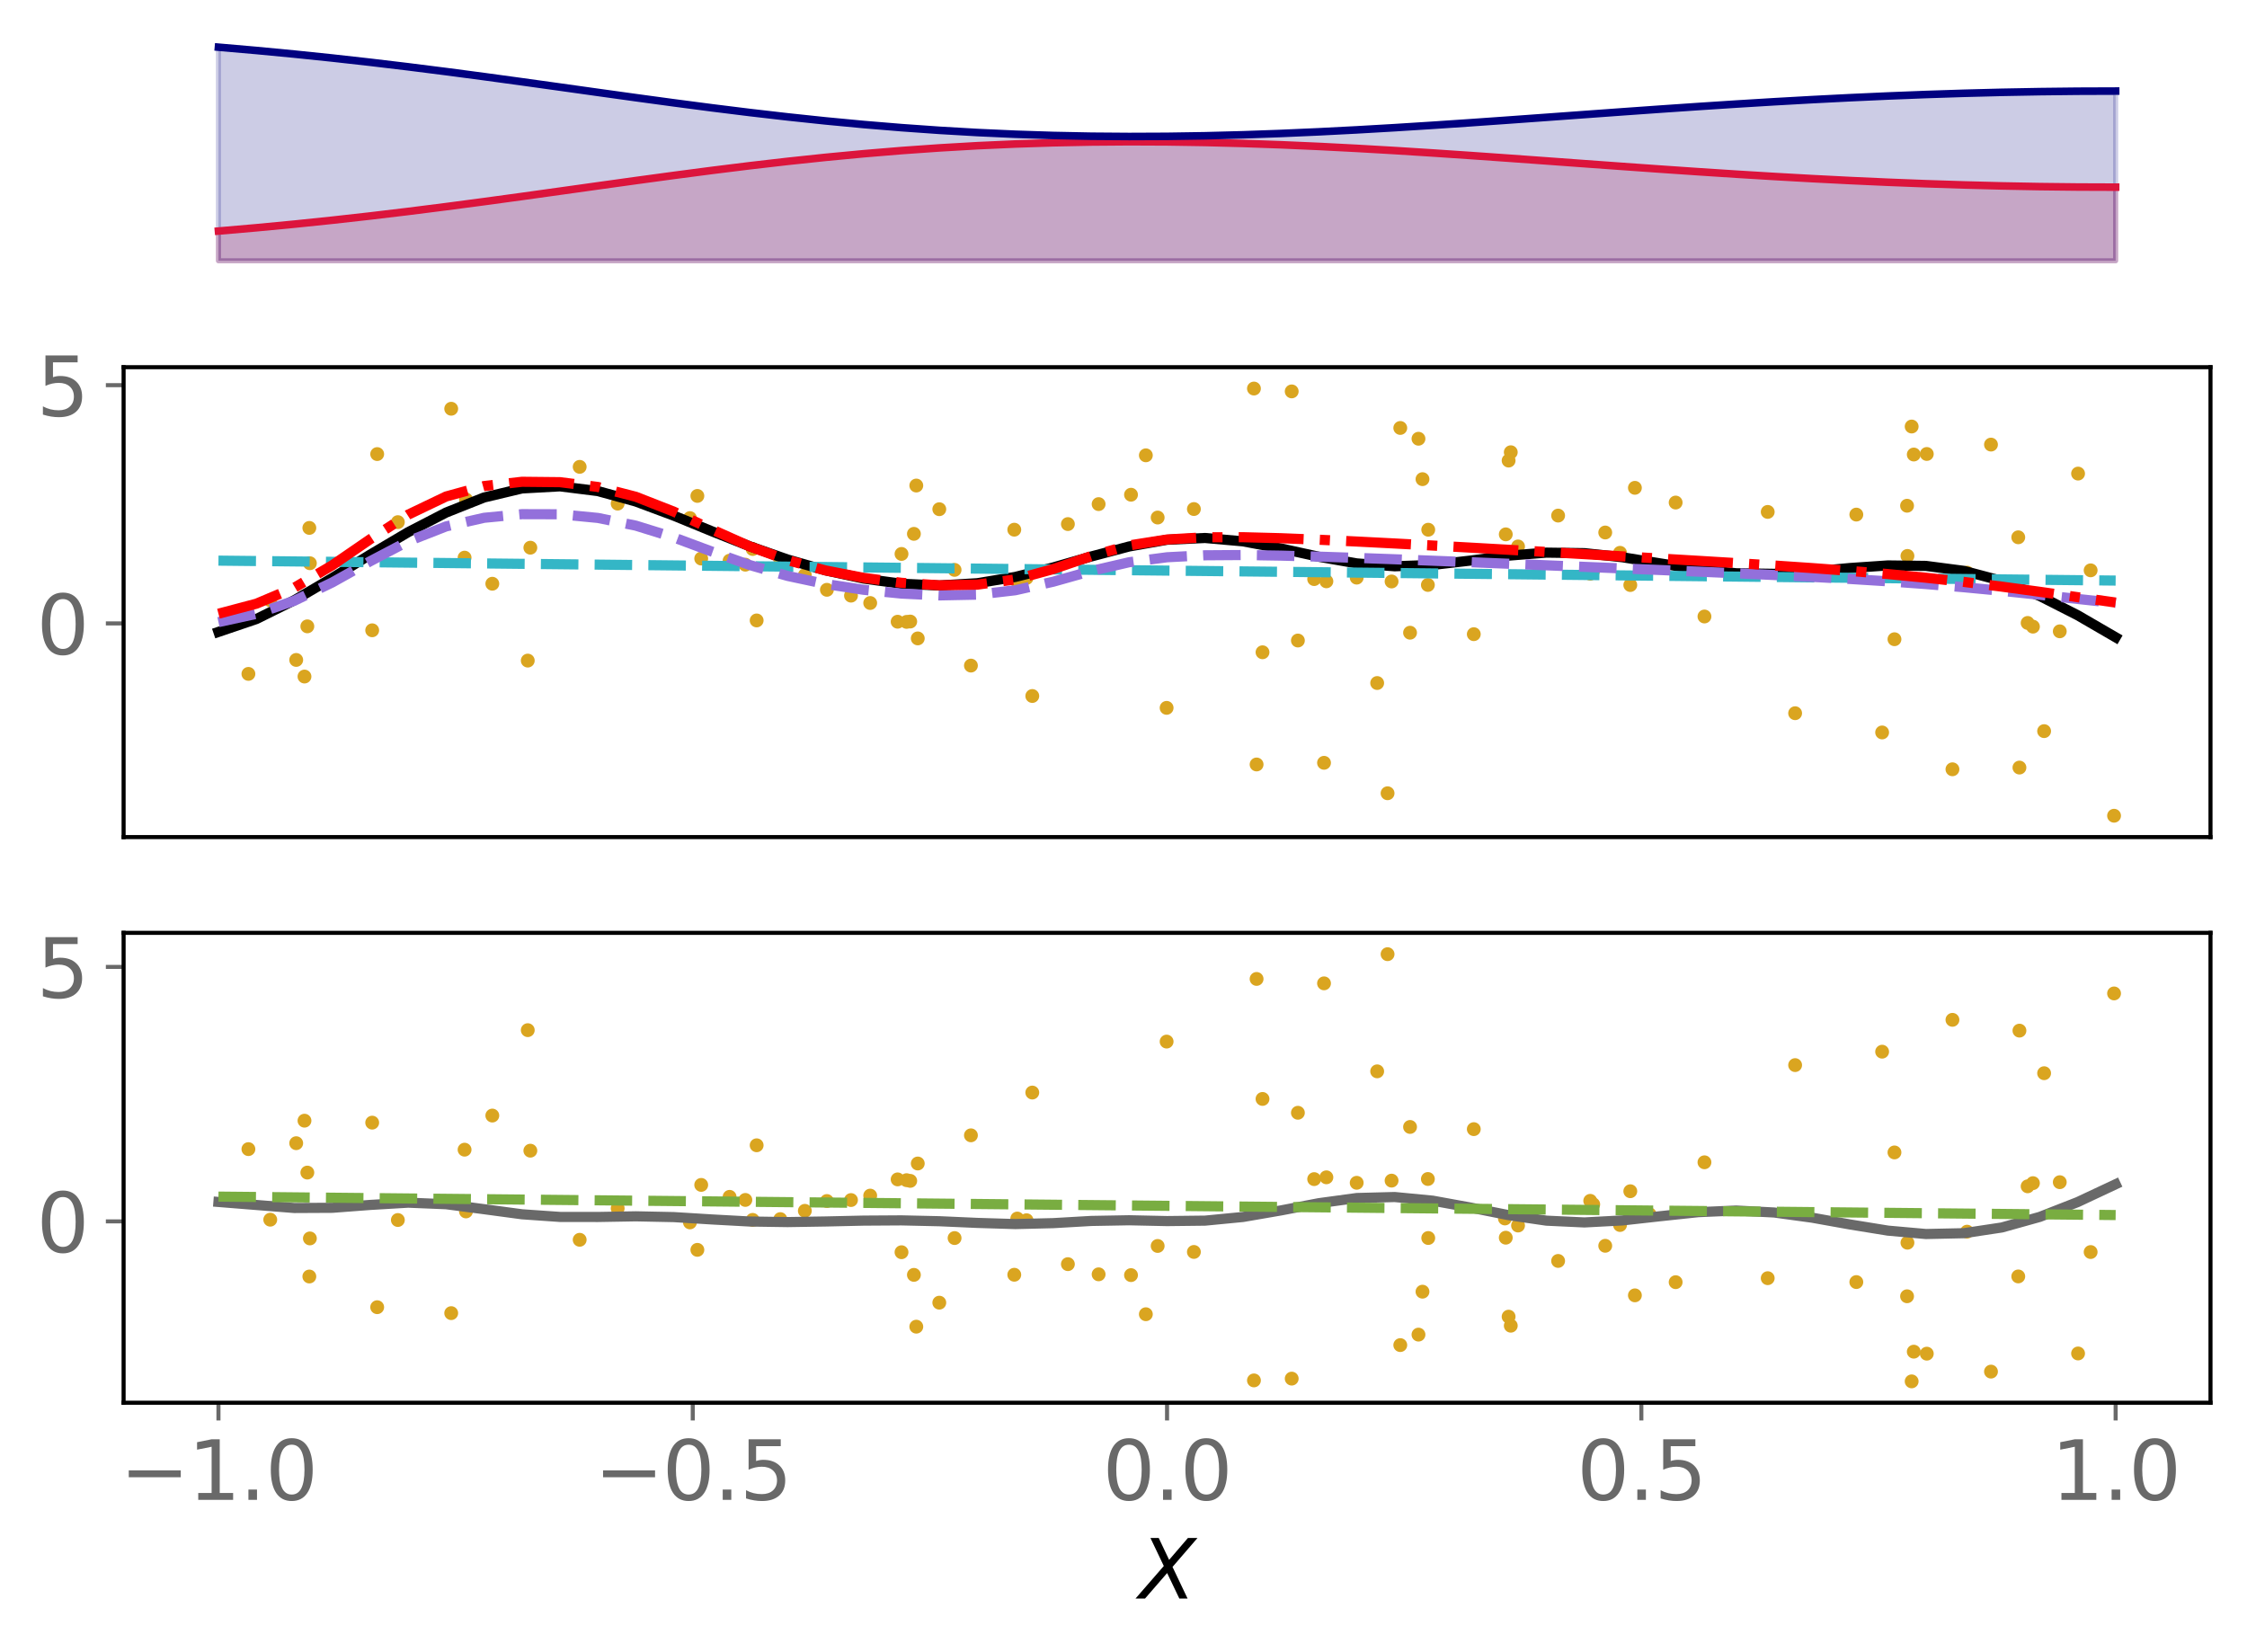 <?xml version="1.0" encoding="utf-8" standalone="no"?>
<!DOCTYPE svg PUBLIC "-//W3C//DTD SVG 1.1//EN"
  "http://www.w3.org/Graphics/SVG/1.1/DTD/svg11.dtd">
<svg xmlns:xlink="http://www.w3.org/1999/xlink" width="443.21pt" height="325.85pt" viewBox="0 0 443.21 325.85" xmlns="http://www.w3.org/2000/svg" version="1.1">
 <defs>
  <style type="text/css">*{stroke-linejoin: round; stroke-linecap: butt}</style>
 </defs>
 <g id="figure_1">
  <g id="patch_1">
   <path d="M 0 325.85 
L 443.21 325.85 
L 443.21 0 
L 0 0 
z
" style="fill: #ffffff"/>
  </g>
  <g id="axes_1">
   <g id="patch_2">
    <path d="M 24.38 53.543 
L 436.01 53.543 
L 436.01 7.2 
L 24.38 7.2 
z
" style="fill: #ffffff"/>
   </g>
   <g id="PolyCollection_1">
    <defs>
     <path id="m078b72d947" d="M 43.09 -274.413 
L 43.09 -280.276 
L 50.575 -280.926 
L 58.059 -281.639 
L 65.543 -282.415 
L 73.027 -283.251 
L 80.511 -284.146 
L 87.996 -285.092 
L 95.48 -286.081 
L 102.964 -287.102 
L 110.448 -288.145 
L 117.932 -289.193 
L 125.416 -290.234 
L 132.901 -291.251 
L 140.385 -292.231 
L 147.869 -293.159 
L 155.353 -294.024 
L 162.837 -294.816 
L 170.322 -295.526 
L 177.806 -296.148 
L 185.29 -296.677 
L 192.774 -297.111 
L 200.258 -297.448 
L 207.742 -297.69 
L 215.227 -297.838 
L 222.711 -297.895 
L 230.195 -297.864 
L 237.679 -297.75 
L 245.163 -297.558 
L 252.648 -297.296 
L 260.132 -296.969 
L 267.616 -296.585 
L 275.1 -296.153 
L 282.584 -295.68 
L 290.068 -295.176 
L 297.553 -294.65 
L 305.037 -294.11 
L 312.521 -293.565 
L 320.005 -293.024 
L 327.489 -292.494 
L 334.974 -291.982 
L 342.458 -291.495 
L 349.942 -291.039 
L 357.426 -290.619 
L 364.91 -290.239 
L 372.394 -289.902 
L 379.879 -289.611 
L 387.363 -289.37 
L 394.847 -289.18 
L 402.331 -289.042 
L 409.815 -288.959 
L 417.3 -288.933 
L 417.3 -274.413 
L 417.3 -274.413 
L 409.815 -274.413 
L 402.331 -274.413 
L 394.847 -274.413 
L 387.363 -274.413 
L 379.879 -274.413 
L 372.394 -274.413 
L 364.91 -274.413 
L 357.426 -274.413 
L 349.942 -274.413 
L 342.458 -274.413 
L 334.974 -274.413 
L 327.489 -274.413 
L 320.005 -274.413 
L 312.521 -274.413 
L 305.037 -274.413 
L 297.553 -274.413 
L 290.068 -274.413 
L 282.584 -274.413 
L 275.1 -274.413 
L 267.616 -274.413 
L 260.132 -274.413 
L 252.648 -274.413 
L 245.163 -274.413 
L 237.679 -274.413 
L 230.195 -274.413 
L 222.711 -274.413 
L 215.227 -274.413 
L 207.742 -274.413 
L 200.258 -274.413 
L 192.774 -274.413 
L 185.29 -274.413 
L 177.806 -274.413 
L 170.322 -274.413 
L 162.837 -274.413 
L 155.353 -274.413 
L 147.869 -274.413 
L 140.385 -274.413 
L 132.901 -274.413 
L 125.416 -274.413 
L 117.932 -274.413 
L 110.448 -274.413 
L 102.964 -274.413 
L 95.48 -274.413 
L 87.996 -274.413 
L 80.511 -274.413 
L 73.027 -274.413 
L 65.543 -274.413 
L 58.059 -274.413 
L 50.575 -274.413 
L 43.09 -274.413 
z
" style="stroke: #dc143c; stroke-opacity: 0.2"/>
    </defs>
    <g clip-path="url(#pec520f468a)">
     <use xlink:href="#m078b72d947" x="0" y="325.85" style="fill: #dc143c; fill-opacity: 0.2; stroke: #dc143c; stroke-opacity: 0.2"/>
    </g>
   </g>
   <g id="PolyCollection_2">
    <defs>
     <path id="m97dda5bb08" d="M 43.09 -274.413 
L 43.09 -316.543 
L 50.575 -315.893 
L 58.059 -315.18 
L 65.543 -314.405 
L 73.027 -313.568 
L 80.511 -312.674 
L 87.996 -311.728 
L 95.48 -310.739 
L 102.964 -309.717 
L 110.448 -308.675 
L 117.932 -307.626 
L 125.416 -306.585 
L 132.901 -305.568 
L 140.385 -304.588 
L 147.869 -303.66 
L 155.353 -302.795 
L 162.837 -302.003 
L 170.322 -301.293 
L 177.806 -300.672 
L 185.29 -300.143 
L 192.774 -299.709 
L 200.258 -299.371 
L 207.742 -299.129 
L 215.227 -298.981 
L 222.711 -298.925 
L 230.195 -298.956 
L 237.679 -299.069 
L 245.163 -299.261 
L 252.648 -299.523 
L 260.132 -299.85 
L 267.616 -300.234 
L 275.1 -300.666 
L 282.584 -301.139 
L 290.068 -301.643 
L 297.553 -302.17 
L 305.037 -302.71 
L 312.521 -303.254 
L 320.005 -303.796 
L 327.489 -304.326 
L 334.974 -304.837 
L 342.458 -305.324 
L 349.942 -305.78 
L 357.426 -306.2 
L 364.91 -306.58 
L 372.394 -306.917 
L 379.879 -307.208 
L 387.363 -307.449 
L 394.847 -307.64 
L 402.331 -307.777 
L 409.815 -307.86 
L 417.3 -307.886 
L 417.3 -274.413 
L 417.3 -274.413 
L 409.815 -274.413 
L 402.331 -274.413 
L 394.847 -274.413 
L 387.363 -274.413 
L 379.879 -274.413 
L 372.394 -274.413 
L 364.91 -274.413 
L 357.426 -274.413 
L 349.942 -274.413 
L 342.458 -274.413 
L 334.974 -274.413 
L 327.489 -274.413 
L 320.005 -274.413 
L 312.521 -274.413 
L 305.037 -274.413 
L 297.553 -274.413 
L 290.068 -274.413 
L 282.584 -274.413 
L 275.1 -274.413 
L 267.616 -274.413 
L 260.132 -274.413 
L 252.648 -274.413 
L 245.163 -274.413 
L 237.679 -274.413 
L 230.195 -274.413 
L 222.711 -274.413 
L 215.227 -274.413 
L 207.742 -274.413 
L 200.258 -274.413 
L 192.774 -274.413 
L 185.29 -274.413 
L 177.806 -274.413 
L 170.322 -274.413 
L 162.837 -274.413 
L 155.353 -274.413 
L 147.869 -274.413 
L 140.385 -274.413 
L 132.901 -274.413 
L 125.416 -274.413 
L 117.932 -274.413 
L 110.448 -274.413 
L 102.964 -274.413 
L 95.48 -274.413 
L 87.996 -274.413 
L 80.511 -274.413 
L 73.027 -274.413 
L 65.543 -274.413 
L 58.059 -274.413 
L 50.575 -274.413 
L 43.09 -274.413 
z
" style="stroke: #000080; stroke-opacity: 0.2"/>
    </defs>
    <g clip-path="url(#pec520f468a)">
     <use xlink:href="#m97dda5bb08" x="0" y="325.85" style="fill: #000080; fill-opacity: 0.2; stroke: #000080; stroke-opacity: 0.2"/>
    </g>
   </g>
   <g id="matplotlib.axis_1"/>
   <g id="matplotlib.axis_2"/>
   <g id="line2d_1">
    <path d="M 43.09 45.574 
L 50.575 44.924 
L 58.059 44.211 
L 65.543 43.435 
L 73.027 42.599 
L 80.511 41.704 
L 87.996 40.758 
L 95.48 39.769 
L 102.964 38.748 
L 110.448 37.705 
L 117.932 36.657 
L 125.416 35.616 
L 132.901 34.599 
L 140.385 33.619 
L 147.869 32.691 
L 155.353 31.826 
L 162.837 31.034 
L 170.322 30.324 
L 177.806 29.702 
L 185.29 29.173 
L 192.774 28.739 
L 200.258 28.402 
L 207.742 28.16 
L 215.227 28.012 
L 222.711 27.955 
L 230.195 27.986 
L 237.679 28.1 
L 245.163 28.292 
L 252.648 28.554 
L 260.132 28.881 
L 267.616 29.265 
L 275.1 29.697 
L 282.584 30.17 
L 290.068 30.674 
L 297.553 31.2 
L 305.037 31.74 
L 312.521 32.285 
L 320.005 32.826 
L 327.489 33.356 
L 334.974 33.868 
L 342.458 34.355 
L 349.942 34.811 
L 357.426 35.231 
L 364.91 35.611 
L 372.394 35.948 
L 379.879 36.239 
L 387.363 36.48 
L 394.847 36.67 
L 402.331 36.808 
L 409.815 36.891 
L 417.3 36.917 
" clip-path="url(#pec520f468a)" style="fill: none; stroke: #dc143c; stroke-width: 1.5; stroke-linecap: square"/>
   </g>
   <g id="line2d_2">
    <path d="M 43.09 9.307 
L 50.575 9.957 
L 58.059 10.67 
L 65.543 11.445 
L 73.027 12.282 
L 80.511 13.176 
L 87.996 14.122 
L 95.48 15.111 
L 102.964 16.133 
L 110.448 17.175 
L 117.932 18.224 
L 125.416 19.265 
L 132.901 20.282 
L 140.385 21.262 
L 147.869 22.19 
L 155.353 23.055 
L 162.837 23.847 
L 170.322 24.557 
L 177.806 25.178 
L 185.29 25.707 
L 192.774 26.141 
L 200.258 26.479 
L 207.742 26.721 
L 215.227 26.869 
L 222.711 26.925 
L 230.195 26.894 
L 237.679 26.781 
L 245.163 26.589 
L 252.648 26.327 
L 260.132 26 
L 267.616 25.616 
L 275.1 25.184 
L 282.584 24.711 
L 290.068 24.207 
L 297.553 23.68 
L 305.037 23.14 
L 312.521 22.596 
L 320.005 22.054 
L 327.489 21.524 
L 334.974 21.013 
L 342.458 20.526 
L 349.942 20.07 
L 357.426 19.65 
L 364.91 19.27 
L 372.394 18.933 
L 379.879 18.642 
L 387.363 18.401 
L 394.847 18.21 
L 402.331 18.073 
L 409.815 17.99 
L 417.3 17.964 
" clip-path="url(#pec520f468a)" style="fill: none; stroke: #000080; stroke-width: 1.5; stroke-linecap: square"/>
   </g>
  </g>
  <g id="axes_2">
   <g id="patch_3">
    <path d="M 24.38 165.112 
L 436.01 165.112 
L 436.01 72.425 
L 24.38 72.425 
z
" style="fill: #ffffff"/>
   </g>
   <g id="PathCollection_1">
    <defs>
     <path id="m9807b83e37" d="M 0 0.866 
C 0.23 0.866 0.45 0.775 0.612 0.612 
C 0.775 0.45 0.866 0.23 0.866 0 
C 0.866 -0.23 0.775 -0.45 0.612 -0.612 
C 0.45 -0.775 0.23 -0.866 0 -0.866 
C -0.23 -0.866 -0.45 -0.775 -0.612 -0.612 
C -0.775 -0.45 -0.866 -0.23 -0.866 0 
C -0.866 0.23 -0.775 0.45 -0.612 0.612 
C -0.45 0.775 -0.23 0.866 0 0.866 
z
" style="stroke: #daa520"/>
    </defs>
    <g clip-path="url(#pd6616448e9)">
     <use xlink:href="#m9807b83e37" x="290.699" y="125.087" style="fill: #daa520; stroke: #daa520"/>
     <use xlink:href="#m9807b83e37" x="179.538" y="122.596" style="fill: #daa520; stroke: #daa520"/>
     <use xlink:href="#m9807b83e37" x="61.124" y="111.096" style="fill: #daa520; stroke: #daa520"/>
     <use xlink:href="#m9807b83e37" x="273.692" y="156.466" style="fill: #daa520; stroke: #daa520"/>
     <use xlink:href="#m9807b83e37" x="104.609" y="108.029" style="fill: #daa520; stroke: #daa520"/>
     <use xlink:href="#m9807b83e37" x="153.912" y="110.441" style="fill: #daa520; stroke: #daa520"/>
     <use xlink:href="#m9807b83e37" x="399.942" y="122.872" style="fill: #daa520; stroke: #daa520"/>
     <use xlink:href="#m9807b83e37" x="137.553" y="97.818" style="fill: #daa520; stroke: #daa520"/>
     <use xlink:href="#m9807b83e37" x="73.413" y="124.322" style="fill: #daa520; stroke: #daa520"/>
     <use xlink:href="#m9807b83e37" x="247.334" y="76.638" style="fill: #daa520; stroke: #daa520"/>
     <use xlink:href="#m9807b83e37" x="148.458" y="108.287" style="fill: #daa520; stroke: #daa520"/>
     <use xlink:href="#m9807b83e37" x="121.833" y="99.337" style="fill: #daa520; stroke: #daa520"/>
     <use xlink:href="#m9807b83e37" x="400.988" y="123.602" style="fill: #daa520; stroke: #daa520"/>
     <use xlink:href="#m9807b83e37" x="281.644" y="115.377" style="fill: #daa520; stroke: #daa520"/>
     <use xlink:href="#m9807b83e37" x="223.086" y="97.581" style="fill: #daa520; stroke: #daa520"/>
     <use xlink:href="#m9807b83e37" x="53.306" y="118.388" style="fill: #daa520; stroke: #daa520"/>
     <use xlink:href="#m9807b83e37" x="354.081" y="140.677" style="fill: #daa520; stroke: #daa520"/>
     <use xlink:href="#m9807b83e37" x="61.016" y="104.127" style="fill: #daa520; stroke: #daa520"/>
     <use xlink:href="#m9807b83e37" x="377.482" y="89.652" style="fill: #daa520; stroke: #daa520"/>
     <use xlink:href="#m9807b83e37" x="249.025" y="128.656" style="fill: #daa520; stroke: #daa520"/>
     <use xlink:href="#m9807b83e37" x="177.053" y="122.631" style="fill: #daa520; stroke: #daa520"/>
     <use xlink:href="#m9807b83e37" x="321.568" y="115.394" style="fill: #daa520; stroke: #daa520"/>
     <use xlink:href="#m9807b83e37" x="278.126" y="124.798" style="fill: #daa520; stroke: #daa520"/>
     <use xlink:href="#m9807b83e37" x="254.783" y="77.201" style="fill: #daa520; stroke: #daa520"/>
     <use xlink:href="#m9807b83e37" x="366.152" y="101.5" style="fill: #daa520; stroke: #daa520"/>
     <use xlink:href="#m9807b83e37" x="281.715" y="104.485" style="fill: #daa520; stroke: #daa520"/>
     <use xlink:href="#m9807b83e37" x="316.626" y="105.032" style="fill: #daa520; stroke: #daa520"/>
     <use xlink:href="#m9807b83e37" x="74.399" y="89.564" style="fill: #daa520; stroke: #daa520"/>
     <use xlink:href="#m9807b83e37" x="158.752" y="113.437" style="fill: #daa520; stroke: #daa520"/>
     <use xlink:href="#m9807b83e37" x="178.822" y="122.662" style="fill: #daa520; stroke: #daa520"/>
     <use xlink:href="#m9807b83e37" x="91.636" y="109.99" style="fill: #daa520; stroke: #daa520"/>
     <use xlink:href="#m9807b83e37" x="380.051" y="89.544" style="fill: #daa520; stroke: #daa520"/>
     <use xlink:href="#m9807b83e37" x="325.372" y="111.351" style="fill: #daa520; stroke: #daa520"/>
     <use xlink:href="#m9807b83e37" x="373.674" y="126.084" style="fill: #daa520; stroke: #daa520"/>
     <use xlink:href="#m9807b83e37" x="91.911" y="98.511" style="fill: #daa520; stroke: #daa520"/>
     <use xlink:href="#m9807b83e37" x="188.286" y="112.405" style="fill: #daa520; stroke: #daa520"/>
     <use xlink:href="#m9807b83e37" x="149.247" y="122.378" style="fill: #daa520; stroke: #daa520"/>
     <use xlink:href="#m9807b83e37" x="297.994" y="89.201" style="fill: #daa520; stroke: #daa520"/>
     <use xlink:href="#m9807b83e37" x="226.014" y="89.809" style="fill: #daa520; stroke: #daa520"/>
     <use xlink:href="#m9807b83e37" x="406.28" y="124.525" style="fill: #daa520; stroke: #daa520"/>
     <use xlink:href="#m9807b83e37" x="267.601" y="113.935" style="fill: #daa520; stroke: #daa520"/>
     <use xlink:href="#m9807b83e37" x="416.988" y="160.899" style="fill: #daa520; stroke: #daa520"/>
     <use xlink:href="#m9807b83e37" x="216.698" y="99.433" style="fill: #daa520; stroke: #daa520"/>
     <use xlink:href="#m9807b83e37" x="203.614" y="137.283" style="fill: #daa520; stroke: #daa520"/>
     <use xlink:href="#m9807b83e37" x="299.427" y="107.783" style="fill: #daa520; stroke: #daa520"/>
     <use xlink:href="#m9807b83e37" x="200.652" y="114.732" style="fill: #daa520; stroke: #daa520"/>
     <use xlink:href="#m9807b83e37" x="314.258" y="112.546" style="fill: #daa520; stroke: #daa520"/>
     <use xlink:href="#m9807b83e37" x="297.006" y="105.397" style="fill: #daa520; stroke: #daa520"/>
     <use xlink:href="#m9807b83e37" x="180.736" y="95.77" style="fill: #daa520; stroke: #daa520"/>
     <use xlink:href="#m9807b83e37" x="409.889" y="93.413" style="fill: #daa520; stroke: #daa520"/>
     <use xlink:href="#m9807b83e37" x="259.214" y="114.222" style="fill: #daa520; stroke: #daa520"/>
     <use xlink:href="#m9807b83e37" x="385.111" y="151.738" style="fill: #daa520; stroke: #daa520"/>
     <use xlink:href="#m9807b83e37" x="412.369" y="112.495" style="fill: #daa520; stroke: #daa520"/>
     <use xlink:href="#m9807b83e37" x="143.909" y="110.591" style="fill: #daa520; stroke: #daa520"/>
     <use xlink:href="#m9807b83e37" x="138.31" y="110.171" style="fill: #daa520; stroke: #daa520"/>
     <use xlink:href="#m9807b83e37" x="279.789" y="86.539" style="fill: #daa520; stroke: #daa520"/>
     <use xlink:href="#m9807b83e37" x="230.11" y="139.621" style="fill: #daa520; stroke: #daa520"/>
     <use xlink:href="#m9807b83e37" x="322.476" y="96.221" style="fill: #daa520; stroke: #daa520"/>
     <use xlink:href="#m9807b83e37" x="261.157" y="150.459" style="fill: #daa520; stroke: #daa520"/>
     <use xlink:href="#m9807b83e37" x="147.017" y="111.377" style="fill: #daa520; stroke: #daa520"/>
     <use xlink:href="#m9807b83e37" x="392.712" y="87.693" style="fill: #daa520; stroke: #daa520"/>
     <use xlink:href="#m9807b83e37" x="104.098" y="130.299" style="fill: #daa520; stroke: #daa520"/>
     <use xlink:href="#m9807b83e37" x="48.998" y="132.921" style="fill: #daa520; stroke: #daa520"/>
     <use xlink:href="#m9807b83e37" x="202.479" y="114" style="fill: #daa520; stroke: #daa520"/>
     <use xlink:href="#m9807b83e37" x="336.196" y="121.601" style="fill: #daa520; stroke: #daa520"/>
     <use xlink:href="#m9807b83e37" x="261.624" y="114.662" style="fill: #daa520; stroke: #daa520"/>
     <use xlink:href="#m9807b83e37" x="376.234" y="109.655" style="fill: #daa520; stroke: #daa520"/>
     <use xlink:href="#m9807b83e37" x="313.664" y="113.162" style="fill: #daa520; stroke: #daa520"/>
     <use xlink:href="#m9807b83e37" x="376.159" y="99.754" style="fill: #daa520; stroke: #daa520"/>
     <use xlink:href="#m9807b83e37" x="200.062" y="104.477" style="fill: #daa520; stroke: #daa520"/>
     <use xlink:href="#m9807b83e37" x="210.636" y="103.371" style="fill: #daa520; stroke: #daa520"/>
     <use xlink:href="#m9807b83e37" x="191.51" y="131.284" style="fill: #daa520; stroke: #daa520"/>
     <use xlink:href="#m9807b83e37" x="398.325" y="151.399" style="fill: #daa520; stroke: #daa520"/>
     <use xlink:href="#m9807b83e37" x="114.338" y="92.083" style="fill: #daa520; stroke: #daa520"/>
     <use xlink:href="#m9807b83e37" x="377.066" y="84.129" style="fill: #daa520; stroke: #daa520"/>
     <use xlink:href="#m9807b83e37" x="177.819" y="109.261" style="fill: #daa520; stroke: #daa520"/>
     <use xlink:href="#m9807b83e37" x="247.857" y="150.787" style="fill: #daa520; stroke: #daa520"/>
     <use xlink:href="#m9807b83e37" x="60.058" y="133.446" style="fill: #daa520; stroke: #daa520"/>
     <use xlink:href="#m9807b83e37" x="78.476" y="102.989" style="fill: #daa520; stroke: #daa520"/>
     <use xlink:href="#m9807b83e37" x="235.489" y="100.405" style="fill: #daa520; stroke: #daa520"/>
     <use xlink:href="#m9807b83e37" x="185.272" y="100.438" style="fill: #daa520; stroke: #daa520"/>
     <use xlink:href="#m9807b83e37" x="60.621" y="123.544" style="fill: #daa520; stroke: #daa520"/>
     <use xlink:href="#m9807b83e37" x="228.344" y="102.082" style="fill: #daa520; stroke: #daa520"/>
     <use xlink:href="#m9807b83e37" x="167.855" y="117.487" style="fill: #daa520; stroke: #daa520"/>
     <use xlink:href="#m9807b83e37" x="180.263" y="105.298" style="fill: #daa520; stroke: #daa520"/>
     <use xlink:href="#m9807b83e37" x="398.093" y="105.979" style="fill: #daa520; stroke: #daa520"/>
     <use xlink:href="#m9807b83e37" x="58.425" y="130.169" style="fill: #daa520; stroke: #daa520"/>
     <use xlink:href="#m9807b83e37" x="387.993" y="112.953" style="fill: #daa520; stroke: #daa520"/>
     <use xlink:href="#m9807b83e37" x="276.198" y="84.411" style="fill: #daa520; stroke: #daa520"/>
     <use xlink:href="#m9807b83e37" x="280.58" y="94.512" style="fill: #daa520; stroke: #daa520"/>
     <use xlink:href="#m9807b83e37" x="181.025" y="125.922" style="fill: #daa520; stroke: #daa520"/>
     <use xlink:href="#m9807b83e37" x="371.242" y="144.473" style="fill: #daa520; stroke: #daa520"/>
     <use xlink:href="#m9807b83e37" x="296.837" y="108.937" style="fill: #daa520; stroke: #daa520"/>
     <use xlink:href="#m9807b83e37" x="163.102" y="116.336" style="fill: #daa520; stroke: #daa520"/>
     <use xlink:href="#m9807b83e37" x="271.641" y="134.723" style="fill: #daa520; stroke: #daa520"/>
     <use xlink:href="#m9807b83e37" x="88.999" y="80.623" style="fill: #daa520; stroke: #daa520"/>
     <use xlink:href="#m9807b83e37" x="403.192" y="144.212" style="fill: #daa520; stroke: #daa520"/>
     <use xlink:href="#m9807b83e37" x="348.674" y="100.972" style="fill: #daa520; stroke: #daa520"/>
     <use xlink:href="#m9807b83e37" x="171.642" y="118.939" style="fill: #daa520; stroke: #daa520"/>
     <use xlink:href="#m9807b83e37" x="319.541" y="109.04" style="fill: #daa520; stroke: #daa520"/>
     <use xlink:href="#m9807b83e37" x="97.108" y="115.139" style="fill: #daa520; stroke: #daa520"/>
     <use xlink:href="#m9807b83e37" x="256.004" y="126.34" style="fill: #daa520; stroke: #daa520"/>
     <use xlink:href="#m9807b83e37" x="307.332" y="101.697" style="fill: #daa520; stroke: #daa520"/>
     <use xlink:href="#m9807b83e37" x="330.514" y="99.125" style="fill: #daa520; stroke: #daa520"/>
     <use xlink:href="#m9807b83e37" x="136.088" y="102.192" style="fill: #daa520; stroke: #daa520"/>
     <use xlink:href="#m9807b83e37" x="274.483" y="114.691" style="fill: #daa520; stroke: #daa520"/>
     <use xlink:href="#m9807b83e37" x="297.567" y="90.847" style="fill: #daa520; stroke: #daa520"/>
    </g>
   </g>
   <g id="matplotlib.axis_3"/>
   <g id="matplotlib.axis_4">
    <g id="ytick_1">
     <g id="line2d_3">
      <defs>
       <path id="mdeac60820b" d="M 0 0 
L -3.5 0 
" style="stroke: #696969; stroke-width: 0.8"/>
      </defs>
      <g>
       <use xlink:href="#mdeac60820b" x="24.38" y="122.968" style="fill: #696969; stroke: #696969; stroke-width: 0.8"/>
      </g>
     </g>
     <g id="text_1">
      <!-- 0 -->
      <g style="fill: #696969" transform="translate(7.2 129.047) scale(0.16 -0.16)">
       <defs>
        <path id="DejaVuSans-30" d="M 2034 4250 
Q 1547 4250 1301 3770 
Q 1056 3291 1056 2328 
Q 1056 1369 1301 889 
Q 1547 409 2034 409 
Q 2525 409 2770 889 
Q 3016 1369 3016 2328 
Q 3016 3291 2770 3770 
Q 2525 4250 2034 4250 
z
M 2034 4750 
Q 2819 4750 3233 4129 
Q 3647 3509 3647 2328 
Q 3647 1150 3233 529 
Q 2819 -91 2034 -91 
Q 1250 -91 836 529 
Q 422 1150 422 2328 
Q 422 3509 836 4129 
Q 1250 4750 2034 4750 
z
" transform="scale(0.016)"/>
       </defs>
       <use xlink:href="#DejaVuSans-30"/>
      </g>
     </g>
    </g>
    <g id="ytick_2">
     <g id="line2d_4">
      <g>
       <use xlink:href="#mdeac60820b" x="24.38" y="75.976" style="fill: #696969; stroke: #696969; stroke-width: 0.8"/>
      </g>
     </g>
     <g id="text_2">
      <!-- 5 -->
      <g style="fill: #696969" transform="translate(7.2 82.055) scale(0.16 -0.16)">
       <defs>
        <path id="DejaVuSans-35" d="M 691 4666 
L 3169 4666 
L 3169 4134 
L 1269 4134 
L 1269 2991 
Q 1406 3038 1543 3061 
Q 1681 3084 1819 3084 
Q 2600 3084 3056 2656 
Q 3513 2228 3513 1497 
Q 3513 744 3044 326 
Q 2575 -91 1722 -91 
Q 1428 -91 1123 -41 
Q 819 9 494 109 
L 494 744 
Q 775 591 1075 516 
Q 1375 441 1709 441 
Q 2250 441 2565 725 
Q 2881 1009 2881 1497 
Q 2881 1984 2565 2268 
Q 2250 2553 1709 2553 
Q 1456 2553 1204 2497 
Q 953 2441 691 2322 
L 691 4666 
z
" transform="scale(0.016)"/>
       </defs>
       <use xlink:href="#DejaVuSans-35"/>
      </g>
     </g>
    </g>
   </g>
   <g id="line2d_5">
    <path d="M 43.09 124.641 
L 50.575 122.101 
L 58.059 118.391 
L 65.543 114.001 
L 73.027 109.392 
L 80.511 104.967 
L 87.996 101.096 
L 95.48 98.123 
L 102.964 96.342 
L 110.448 95.928 
L 117.932 96.864 
L 125.416 98.923 
L 132.901 101.711 
L 140.385 104.78 
L 147.869 107.747 
L 155.353 110.359 
L 162.837 112.5 
L 170.322 114.114 
L 177.806 115.141 
L 185.29 115.48 
L 192.774 115.034 
L 200.258 113.797 
L 207.742 111.926 
L 215.227 109.767 
L 222.711 107.79 
L 230.195 106.467 
L 237.679 106.115 
L 245.163 106.776 
L 252.648 108.179 
L 260.132 109.817 
L 267.616 111.126 
L 275.1 111.695 
L 282.584 111.427 
L 290.068 110.568 
L 297.553 109.594 
L 305.037 109.003 
L 312.521 109.106 
L 320.005 109.91 
L 327.489 111.128 
L 334.974 112.318 
L 342.458 113.071 
L 349.942 113.185 
L 357.426 112.734 
L 364.91 112.036 
L 372.394 111.528 
L 379.879 111.621 
L 387.363 112.597 
L 394.847 114.582 
L 402.331 117.555 
L 409.815 121.36 
L 417.3 125.705 
" clip-path="url(#pd6616448e9)" style="fill: none; stroke: #000000; stroke-width: 2; stroke-linecap: square"/>
   </g>
   <g id="line2d_6">
    <path d="M 43.09 110.582 
L 50.575 110.661 
L 58.059 110.74 
L 65.543 110.818 
L 73.027 110.897 
L 80.511 110.976 
L 87.996 111.054 
L 95.48 111.133 
L 102.964 111.212 
L 110.448 111.29 
L 117.932 111.369 
L 125.416 111.448 
L 132.901 111.526 
L 140.385 111.605 
L 147.869 111.684 
L 155.353 111.762 
L 162.837 111.841 
L 170.322 111.92 
L 177.806 111.998 
L 185.29 112.077 
L 192.774 112.156 
L 200.258 112.235 
L 207.742 112.313 
L 215.227 112.392 
L 222.711 112.471 
L 230.195 112.549 
L 237.679 112.628 
L 245.163 112.707 
L 252.648 112.785 
L 260.132 112.864 
L 267.616 112.943 
L 275.1 113.021 
L 282.584 113.1 
L 290.068 113.179 
L 297.553 113.257 
L 305.037 113.336 
L 312.521 113.415 
L 320.005 113.493 
L 327.489 113.572 
L 334.974 113.651 
L 342.458 113.729 
L 349.942 113.808 
L 357.426 113.887 
L 364.91 113.965 
L 372.394 114.044 
L 379.879 114.123 
L 387.363 114.201 
L 394.847 114.28 
L 402.331 114.359 
L 409.815 114.437 
L 417.3 114.516 
" clip-path="url(#pd6616448e9)" style="fill: none; stroke-dasharray: 7.4,3.2; stroke-dashoffset: 0; stroke: #34b6c6; stroke-width: 2"/>
   </g>
   <g id="line2d_7">
    <path d="M 43.09 122.708 
L 50.575 121.073 
L 58.059 118.49 
L 65.543 114.884 
L 73.027 110.701 
L 80.511 106.759 
L 87.996 103.83 
L 95.48 102.133 
L 102.964 101.416 
L 110.448 101.437 
L 117.932 102.16 
L 125.416 103.681 
L 132.901 106.005 
L 140.385 108.788 
L 147.869 111.447 
L 155.353 113.598 
L 162.837 115.193 
L 170.322 116.328 
L 177.806 117.08 
L 185.29 117.44 
L 192.774 117.291 
L 200.258 116.426 
L 207.742 114.741 
L 215.227 112.635 
L 222.711 110.901 
L 230.195 109.916 
L 237.679 109.527 
L 245.163 109.475 
L 252.648 109.593 
L 260.132 109.795 
L 267.616 110.041 
L 275.1 110.312 
L 282.584 110.598 
L 290.068 110.894 
L 297.553 111.195 
L 305.037 111.501 
L 312.521 111.81 
L 320.005 112.12 
L 327.489 112.433 
L 334.974 112.75 
L 342.458 113.076 
L 349.942 113.419 
L 357.426 113.788 
L 364.91 114.197 
L 372.394 114.663 
L 379.879 115.203 
L 387.363 115.828 
L 394.847 116.539 
L 402.331 117.321 
L 409.815 118.139 
L 417.3 118.95 
" clip-path="url(#pd6616448e9)" style="fill: none; stroke-dasharray: 7.4,3.2; stroke-dashoffset: 0; stroke: #9370db; stroke-width: 2"/>
   </g>
   <g id="line2d_8">
    <path d="M 43.09 121.054 
L 50.575 119.074 
L 58.059 115.919 
L 65.543 111.494 
L 73.027 106.354 
L 80.511 101.512 
L 87.996 97.927 
L 95.48 95.871 
L 102.964 95.03 
L 110.448 95.106 
L 117.932 96.051 
L 125.416 97.988 
L 132.901 100.92 
L 140.385 104.422 
L 147.869 107.771 
L 155.353 110.489 
L 162.837 112.516 
L 170.322 113.973 
L 177.806 114.955 
L 185.29 115.451 
L 192.774 115.316 
L 200.258 114.292 
L 207.742 112.25 
L 215.227 109.687 
L 222.711 107.584 
L 230.195 106.412 
L 237.679 105.978 
L 245.163 105.962 
L 252.648 106.158 
L 260.132 106.458 
L 267.616 106.813 
L 275.1 107.198 
L 282.584 107.602 
L 290.068 108.018 
L 297.553 108.441 
L 305.037 108.87 
L 312.521 109.302 
L 320.005 109.736 
L 327.489 110.173 
L 334.974 110.616 
L 342.458 111.07 
L 349.942 111.544 
L 357.426 112.051 
L 364.91 112.608 
L 372.394 113.235 
L 379.879 113.954 
L 387.363 114.779 
L 394.847 115.71 
L 402.331 116.729 
L 409.815 117.793 
L 417.3 118.849 
" clip-path="url(#pd6616448e9)" style="fill: none; stroke-dasharray: 12.8,3.2,2,3.2; stroke-dashoffset: 0; stroke: #ff0000; stroke-width: 2"/>
   </g>
   <g id="patch_4">
    <path d="M 24.38 165.112 
L 24.38 72.425 
" style="fill: none; stroke: #000000; stroke-width: 0.8; stroke-linejoin: miter; stroke-linecap: square"/>
   </g>
   <g id="patch_5">
    <path d="M 436.01 165.112 
L 436.01 72.425 
" style="fill: none; stroke: #000000; stroke-width: 0.8; stroke-linejoin: miter; stroke-linecap: square"/>
   </g>
   <g id="patch_6">
    <path d="M 24.38 165.112 
L 436.01 165.112 
" style="fill: none; stroke: #000000; stroke-width: 0.8; stroke-linejoin: miter; stroke-linecap: square"/>
   </g>
   <g id="patch_7">
    <path d="M 24.38 72.425 
L 436.01 72.425 
" style="fill: none; stroke: #000000; stroke-width: 0.8; stroke-linejoin: miter; stroke-linecap: square"/>
   </g>
  </g>
  <g id="axes_3">
   <g id="patch_8">
    <path d="M 24.38 276.68 
L 436.01 276.68 
L 436.01 183.993 
L 24.38 183.993 
z
" style="fill: #ffffff"/>
   </g>
   <g id="PathCollection_2">
    <g clip-path="url(#p78b45d32c3)">
     <use xlink:href="#m9807b83e37" x="290.699" y="222.716" style="fill: #daa520; stroke: #daa520"/>
     <use xlink:href="#m9807b83e37" x="179.538" y="232.921" style="fill: #daa520; stroke: #daa520"/>
     <use xlink:href="#m9807b83e37" x="61.124" y="244.272" style="fill: #daa520; stroke: #daa520"/>
     <use xlink:href="#m9807b83e37" x="273.692" y="188.206" style="fill: #daa520; stroke: #daa520"/>
     <use xlink:href="#m9807b83e37" x="104.609" y="226.965" style="fill: #daa520; stroke: #daa520"/>
     <use xlink:href="#m9807b83e37" x="153.912" y="240.462" style="fill: #daa520; stroke: #daa520"/>
     <use xlink:href="#m9807b83e37" x="399.942" y="233.993" style="fill: #daa520; stroke: #daa520"/>
     <use xlink:href="#m9807b83e37" x="137.553" y="246.526" style="fill: #daa520; stroke: #daa520"/>
     <use xlink:href="#m9807b83e37" x="73.413" y="221.433" style="fill: #daa520; stroke: #daa520"/>
     <use xlink:href="#m9807b83e37" x="247.334" y="272.277" style="fill: #daa520; stroke: #daa520"/>
     <use xlink:href="#m9807b83e37" x="148.458" y="240.615" style="fill: #daa520; stroke: #daa520"/>
     <use xlink:href="#m9807b83e37" x="121.833" y="238.338" style="fill: #daa520; stroke: #daa520"/>
     <use xlink:href="#m9807b83e37" x="400.988" y="233.369" style="fill: #daa520; stroke: #daa520"/>
     <use xlink:href="#m9807b83e37" x="281.644" y="232.55" style="fill: #daa520; stroke: #daa520"/>
     <use xlink:href="#m9807b83e37" x="223.086" y="251.508" style="fill: #daa520; stroke: #daa520"/>
     <use xlink:href="#m9807b83e37" x="53.306" y="240.576" style="fill: #daa520; stroke: #daa520"/>
     <use xlink:href="#m9807b83e37" x="354.081" y="210.086" style="fill: #daa520; stroke: #daa520"/>
     <use xlink:href="#m9807b83e37" x="61.016" y="251.784" style="fill: #daa520; stroke: #daa520"/>
     <use xlink:href="#m9807b83e37" x="377.482" y="266.61" style="fill: #daa520; stroke: #daa520"/>
     <use xlink:href="#m9807b83e37" x="249.025" y="216.759" style="fill: #daa520; stroke: #daa520"/>
     <use xlink:href="#m9807b83e37" x="177.053" y="232.628" style="fill: #daa520; stroke: #daa520"/>
     <use xlink:href="#m9807b83e37" x="321.568" y="234.963" style="fill: #daa520; stroke: #daa520"/>
     <use xlink:href="#m9807b83e37" x="278.126" y="222.284" style="fill: #daa520; stroke: #daa520"/>
     <use xlink:href="#m9807b83e37" x="254.783" y="271.924" style="fill: #daa520; stroke: #daa520"/>
     <use xlink:href="#m9807b83e37" x="366.152" y="252.881" style="fill: #daa520; stroke: #daa520"/>
     <use xlink:href="#m9807b83e37" x="281.715" y="244.189" style="fill: #daa520; stroke: #daa520"/>
     <use xlink:href="#m9807b83e37" x="316.626" y="245.725" style="fill: #daa520; stroke: #daa520"/>
     <use xlink:href="#m9807b83e37" x="74.399" y="257.837" style="fill: #daa520; stroke: #daa520"/>
     <use xlink:href="#m9807b83e37" x="158.752" y="238.83" style="fill: #daa520; stroke: #daa520"/>
     <use xlink:href="#m9807b83e37" x="178.822" y="232.783" style="fill: #daa520; stroke: #daa520"/>
     <use xlink:href="#m9807b83e37" x="91.636" y="226.767" style="fill: #daa520; stroke: #daa520"/>
     <use xlink:href="#m9807b83e37" x="380.051" y="267.002" style="fill: #daa520; stroke: #daa520"/>
     <use xlink:href="#m9807b83e37" x="325.372" y="239.519" style="fill: #daa520; stroke: #daa520"/>
     <use xlink:href="#m9807b83e37" x="373.674" y="227.31" style="fill: #daa520; stroke: #daa520"/>
     <use xlink:href="#m9807b83e37" x="91.911" y="238.949" style="fill: #daa520; stroke: #daa520"/>
     <use xlink:href="#m9807b83e37" x="188.286" y="244.201" style="fill: #daa520; stroke: #daa520"/>
     <use xlink:href="#m9807b83e37" x="149.247" y="225.9" style="fill: #daa520; stroke: #daa520"/>
     <use xlink:href="#m9807b83e37" x="297.994" y="261.488" style="fill: #daa520; stroke: #daa520"/>
     <use xlink:href="#m9807b83e37" x="226.014" y="259.224" style="fill: #daa520; stroke: #daa520"/>
     <use xlink:href="#m9807b83e37" x="406.28" y="233.18" style="fill: #daa520; stroke: #daa520"/>
     <use xlink:href="#m9807b83e37" x="267.601" y="233.301" style="fill: #daa520; stroke: #daa520"/>
     <use xlink:href="#m9807b83e37" x="416.988" y="195.949" style="fill: #daa520; stroke: #daa520"/>
     <use xlink:href="#m9807b83e37" x="216.698" y="251.353" style="fill: #daa520; stroke: #daa520"/>
     <use xlink:href="#m9807b83e37" x="203.614" y="215.499" style="fill: #daa520; stroke: #daa520"/>
     <use xlink:href="#m9807b83e37" x="299.427" y="241.728" style="fill: #daa520; stroke: #daa520"/>
     <use xlink:href="#m9807b83e37" x="200.652" y="240.352" style="fill: #daa520; stroke: #daa520"/>
     <use xlink:href="#m9807b83e37" x="314.258" y="237.552" style="fill: #daa520; stroke: #daa520"/>
     <use xlink:href="#m9807b83e37" x="297.006" y="244.129" style="fill: #daa520; stroke: #daa520"/>
     <use xlink:href="#m9807b83e37" x="180.736" y="261.678" style="fill: #daa520; stroke: #daa520"/>
     <use xlink:href="#m9807b83e37" x="409.889" y="266.963" style="fill: #daa520; stroke: #daa520"/>
     <use xlink:href="#m9807b83e37" x="259.214" y="232.574" style="fill: #daa520; stroke: #daa520"/>
     <use xlink:href="#m9807b83e37" x="385.111" y="201.156" style="fill: #daa520; stroke: #daa520"/>
     <use xlink:href="#m9807b83e37" x="412.369" y="246.958" style="fill: #daa520; stroke: #daa520"/>
     <use xlink:href="#m9807b83e37" x="143.909" y="236.069" style="fill: #daa520; stroke: #daa520"/>
     <use xlink:href="#m9807b83e37" x="138.31" y="233.716" style="fill: #daa520; stroke: #daa520"/>
     <use xlink:href="#m9807b83e37" x="279.789" y="263.245" style="fill: #daa520; stroke: #daa520"/>
     <use xlink:href="#m9807b83e37" x="230.11" y="205.447" style="fill: #daa520; stroke: #daa520"/>
     <use xlink:href="#m9807b83e37" x="322.476" y="255.5" style="fill: #daa520; stroke: #daa520"/>
     <use xlink:href="#m9807b83e37" x="261.157" y="193.96" style="fill: #daa520; stroke: #daa520"/>
     <use xlink:href="#m9807b83e37" x="147.017" y="236.68" style="fill: #daa520; stroke: #daa520"/>
     <use xlink:href="#m9807b83e37" x="392.712" y="270.542" style="fill: #daa520; stroke: #daa520"/>
     <use xlink:href="#m9807b83e37" x="104.098" y="203.192" style="fill: #daa520; stroke: #daa520"/>
     <use xlink:href="#m9807b83e37" x="48.998" y="226.657" style="fill: #daa520; stroke: #daa520"/>
     <use xlink:href="#m9807b83e37" x="202.479" y="240.683" style="fill: #daa520; stroke: #daa520"/>
     <use xlink:href="#m9807b83e37" x="336.196" y="229.255" style="fill: #daa520; stroke: #daa520"/>
     <use xlink:href="#m9807b83e37" x="261.624" y="232.219" style="fill: #daa520; stroke: #daa520"/>
     <use xlink:href="#m9807b83e37" x="376.234" y="245.115" style="fill: #daa520; stroke: #daa520"/>
     <use xlink:href="#m9807b83e37" x="313.664" y="236.858" style="fill: #daa520; stroke: #daa520"/>
     <use xlink:href="#m9807b83e37" x="376.159" y="255.683" style="fill: #daa520; stroke: #daa520"/>
     <use xlink:href="#m9807b83e37" x="200.062" y="251.437" style="fill: #daa520; stroke: #daa520"/>
     <use xlink:href="#m9807b83e37" x="210.636" y="249.346" style="fill: #daa520; stroke: #daa520"/>
     <use xlink:href="#m9807b83e37" x="191.51" y="223.937" style="fill: #daa520; stroke: #daa520"/>
     <use xlink:href="#m9807b83e37" x="398.325" y="203.286" style="fill: #daa520; stroke: #daa520"/>
     <use xlink:href="#m9807b83e37" x="114.338" y="244.542" style="fill: #daa520; stroke: #daa520"/>
     <use xlink:href="#m9807b83e37" x="377.066" y="272.467" style="fill: #daa520; stroke: #daa520"/>
     <use xlink:href="#m9807b83e37" x="177.819" y="246.994" style="fill: #daa520; stroke: #daa520"/>
     <use xlink:href="#m9807b83e37" x="247.857" y="193.088" style="fill: #daa520; stroke: #daa520"/>
     <use xlink:href="#m9807b83e37" x="60.058" y="221.048" style="fill: #daa520; stroke: #daa520"/>
     <use xlink:href="#m9807b83e37" x="78.476" y="240.641" style="fill: #daa520; stroke: #daa520"/>
     <use xlink:href="#m9807b83e37" x="235.489" y="246.939" style="fill: #daa520; stroke: #daa520"/>
     <use xlink:href="#m9807b83e37" x="185.272" y="256.946" style="fill: #daa520; stroke: #daa520"/>
     <use xlink:href="#m9807b83e37" x="60.621" y="231.285" style="fill: #daa520; stroke: #daa520"/>
     <use xlink:href="#m9807b83e37" x="228.344" y="245.758" style="fill: #daa520; stroke: #daa520"/>
     <use xlink:href="#m9807b83e37" x="167.855" y="236.703" style="fill: #daa520; stroke: #daa520"/>
     <use xlink:href="#m9807b83e37" x="180.263" y="251.461" style="fill: #daa520; stroke: #daa520"/>
     <use xlink:href="#m9807b83e37" x="398.093" y="251.768" style="fill: #daa520; stroke: #daa520"/>
     <use xlink:href="#m9807b83e37" x="58.425" y="225.488" style="fill: #daa520; stroke: #daa520"/>
     <use xlink:href="#m9807b83e37" x="387.993" y="242.94" style="fill: #daa520; stroke: #daa520"/>
     <use xlink:href="#m9807b83e37" x="276.198" y="265.312" style="fill: #daa520; stroke: #daa520"/>
     <use xlink:href="#m9807b83e37" x="280.58" y="254.776" style="fill: #daa520; stroke: #daa520"/>
     <use xlink:href="#m9807b83e37" x="181.025" y="229.494" style="fill: #daa520; stroke: #daa520"/>
     <use xlink:href="#m9807b83e37" x="371.242" y="207.435" style="fill: #daa520; stroke: #daa520"/>
     <use xlink:href="#m9807b83e37" x="296.837" y="240.338" style="fill: #daa520; stroke: #daa520"/>
     <use xlink:href="#m9807b83e37" x="163.102" y="236.895" style="fill: #daa520; stroke: #daa520"/>
     <use xlink:href="#m9807b83e37" x="271.641" y="211.316" style="fill: #daa520; stroke: #daa520"/>
     <use xlink:href="#m9807b83e37" x="88.999" y="259.008" style="fill: #daa520; stroke: #daa520"/>
     <use xlink:href="#m9807b83e37" x="403.192" y="211.684" style="fill: #daa520; stroke: #daa520"/>
     <use xlink:href="#m9807b83e37" x="348.674" y="252.115" style="fill: #daa520; stroke: #daa520"/>
     <use xlink:href="#m9807b83e37" x="171.642" y="235.827" style="fill: #daa520; stroke: #daa520"/>
     <use xlink:href="#m9807b83e37" x="319.541" y="241.625" style="fill: #daa520; stroke: #daa520"/>
     <use xlink:href="#m9807b83e37" x="97.108" y="220.038" style="fill: #daa520; stroke: #daa520"/>
     <use xlink:href="#m9807b83e37" x="256.004" y="219.487" style="fill: #daa520; stroke: #daa520"/>
     <use xlink:href="#m9807b83e37" x="307.332" y="248.713" style="fill: #daa520; stroke: #daa520"/>
     <use xlink:href="#m9807b83e37" x="330.514" y="252.901" style="fill: #daa520; stroke: #daa520"/>
     <use xlink:href="#m9807b83e37" x="136.088" y="241.114" style="fill: #daa520; stroke: #daa520"/>
     <use xlink:href="#m9807b83e37" x="274.483" y="232.872" style="fill: #daa520; stroke: #daa520"/>
     <use xlink:href="#m9807b83e37" x="297.567" y="259.704" style="fill: #daa520; stroke: #daa520"/>
    </g>
   </g>
   <g id="matplotlib.axis_5">
    <g id="xtick_1">
     <g id="line2d_9">
      <defs>
       <path id="m27a9cf3645" d="M 0 0 
L 0 3.5 
" style="stroke: #696969; stroke-width: 0.8"/>
      </defs>
      <g>
       <use xlink:href="#m27a9cf3645" x="43.09" y="276.68" style="fill: #696969; stroke: #696969; stroke-width: 0.8"/>
      </g>
     </g>
     <g id="text_3">
      <!-- −1.0 -->
      <g style="fill: #696969" transform="translate(23.664 295.837) scale(0.16 -0.16)">
       <defs>
        <path id="DejaVuSans-2212" d="M 678 2272 
L 4684 2272 
L 4684 1741 
L 678 1741 
L 678 2272 
z
" transform="scale(0.016)"/>
        <path id="DejaVuSans-31" d="M 794 531 
L 1825 531 
L 1825 4091 
L 703 3866 
L 703 4441 
L 1819 4666 
L 2450 4666 
L 2450 531 
L 3481 531 
L 3481 0 
L 794 0 
L 794 531 
z
" transform="scale(0.016)"/>
        <path id="DejaVuSans-2e" d="M 684 794 
L 1344 794 
L 1344 0 
L 684 0 
L 684 794 
z
" transform="scale(0.016)"/>
       </defs>
       <use xlink:href="#DejaVuSans-2212"/>
       <use xlink:href="#DejaVuSans-31" x="83.789"/>
       <use xlink:href="#DejaVuSans-2e" x="147.412"/>
       <use xlink:href="#DejaVuSans-30" x="179.199"/>
      </g>
     </g>
    </g>
    <g id="xtick_2">
     <g id="line2d_10">
      <g>
       <use xlink:href="#m27a9cf3645" x="136.643" y="276.68" style="fill: #696969; stroke: #696969; stroke-width: 0.8"/>
      </g>
     </g>
     <g id="text_4">
      <!-- −0.5 -->
      <g style="fill: #696969" transform="translate(117.216 295.837) scale(0.16 -0.16)">
       <use xlink:href="#DejaVuSans-2212"/>
       <use xlink:href="#DejaVuSans-30" x="83.789"/>
       <use xlink:href="#DejaVuSans-2e" x="147.412"/>
       <use xlink:href="#DejaVuSans-35" x="179.199"/>
      </g>
     </g>
    </g>
    <g id="xtick_3">
     <g id="line2d_11">
      <g>
       <use xlink:href="#m27a9cf3645" x="230.195" y="276.68" style="fill: #696969; stroke: #696969; stroke-width: 0.8"/>
      </g>
     </g>
     <g id="text_5">
      <!-- 0.0 -->
      <g style="fill: #696969" transform="translate(217.472 295.837) scale(0.16 -0.16)">
       <use xlink:href="#DejaVuSans-30"/>
       <use xlink:href="#DejaVuSans-2e" x="63.623"/>
       <use xlink:href="#DejaVuSans-30" x="95.41"/>
      </g>
     </g>
    </g>
    <g id="xtick_4">
     <g id="line2d_12">
      <g>
       <use xlink:href="#m27a9cf3645" x="323.747" y="276.68" style="fill: #696969; stroke: #696969; stroke-width: 0.8"/>
      </g>
     </g>
     <g id="text_6">
      <!-- 0.5 -->
      <g style="fill: #696969" transform="translate(311.025 295.837) scale(0.16 -0.16)">
       <use xlink:href="#DejaVuSans-30"/>
       <use xlink:href="#DejaVuSans-2e" x="63.623"/>
       <use xlink:href="#DejaVuSans-35" x="95.41"/>
      </g>
     </g>
    </g>
    <g id="xtick_5">
     <g id="line2d_13">
      <g>
       <use xlink:href="#m27a9cf3645" x="417.3" y="276.68" style="fill: #696969; stroke: #696969; stroke-width: 0.8"/>
      </g>
     </g>
     <g id="text_7">
      <!-- 1.0 -->
      <g style="fill: #696969" transform="translate(404.577 295.837) scale(0.16 -0.16)">
       <use xlink:href="#DejaVuSans-31"/>
       <use xlink:href="#DejaVuSans-2e" x="63.623"/>
       <use xlink:href="#DejaVuSans-30" x="95.41"/>
      </g>
     </g>
    </g>
    <g id="text_8">
     <!-- $X$ -->
     <g transform="translate(224.675 315.322) scale(0.16 -0.16)">
      <defs>
       <path id="DejaVuSans-Oblique-58" d="M 878 4666 
L 1516 4666 
L 2316 2981 
L 3763 4666 
L 4500 4666 
L 2578 2438 
L 3738 0 
L 3103 0 
L 2163 1966 
L 459 0 
L -275 0 
L 1906 2509 
L 878 4666 
z
" transform="scale(0.016)"/>
      </defs>
      <use xlink:href="#DejaVuSans-Oblique-58" transform="translate(0 0.094)"/>
     </g>
    </g>
   </g>
   <g id="matplotlib.axis_6">
    <g id="ytick_3">
     <g id="line2d_14">
      <g>
       <use xlink:href="#mdeac60820b" x="24.38" y="240.91" style="fill: #696969; stroke: #696969; stroke-width: 0.8"/>
      </g>
     </g>
     <g id="text_9">
      <!-- 0 -->
      <g style="fill: #696969" transform="translate(7.2 246.989) scale(0.16 -0.16)">
       <use xlink:href="#DejaVuSans-30"/>
      </g>
     </g>
    </g>
    <g id="ytick_4">
     <g id="line2d_15">
      <g>
       <use xlink:href="#mdeac60820b" x="24.38" y="190.717" style="fill: #696969; stroke: #696969; stroke-width: 0.8"/>
      </g>
     </g>
     <g id="text_10">
      <!-- 5 -->
      <g style="fill: #696969" transform="translate(7.2 196.795) scale(0.16 -0.16)">
       <use xlink:href="#DejaVuSans-35"/>
      </g>
     </g>
    </g>
   </g>
   <g id="line2d_16">
    <path d="M 43.09 237.079 
L 50.575 237.677 
L 58.059 238.27 
L 65.543 238.232 
L 73.027 237.665 
L 80.511 237.22 
L 87.996 237.525 
L 95.48 238.505 
L 102.964 239.509 
L 110.448 240.032 
L 117.932 240.042 
L 125.416 239.912 
L 132.901 240.066 
L 140.385 240.528 
L 147.869 240.936 
L 155.353 241.048 
L 162.837 240.928 
L 170.322 240.76 
L 177.806 240.712 
L 185.29 240.88 
L 192.774 241.211 
L 200.258 241.44 
L 207.742 241.257 
L 215.227 240.825 
L 222.711 240.69 
L 230.195 240.851 
L 237.679 240.764 
L 245.163 240.042 
L 252.648 238.752 
L 260.132 237.322 
L 267.616 236.303 
L 275.1 236.107 
L 282.584 236.825 
L 290.068 238.187 
L 297.553 239.679 
L 305.037 240.769 
L 312.521 241.119 
L 320.005 240.724 
L 327.489 239.89 
L 334.974 239.092 
L 342.458 238.772 
L 349.942 239.158 
L 357.426 240.181 
L 364.91 241.521 
L 372.394 242.734 
L 379.879 243.403 
L 387.363 243.241 
L 394.847 242.115 
L 402.331 240.028 
L 409.815 237.1 
L 417.3 233.586 
" clip-path="url(#p78b45d32c3)" style="fill: none; stroke: #696969; stroke-width: 2; stroke-linecap: square"/>
   </g>
   <g id="line2d_17">
    <path d="M 43.09 236.026 
L 50.575 236.099 
L 58.059 236.171 
L 65.543 236.244 
L 73.027 236.317 
L 80.511 236.39 
L 87.996 236.462 
L 95.48 236.535 
L 102.964 236.608 
L 110.448 236.681 
L 117.932 236.753 
L 125.416 236.826 
L 132.901 236.899 
L 140.385 236.971 
L 147.869 237.044 
L 155.353 237.117 
L 162.837 237.19 
L 170.322 237.262 
L 177.806 237.335 
L 185.29 237.408 
L 192.774 237.481 
L 200.258 237.553 
L 207.742 237.626 
L 215.227 237.699 
L 222.711 237.771 
L 230.195 237.844 
L 237.679 237.917 
L 245.163 237.99 
L 252.648 238.062 
L 260.132 238.135 
L 267.616 238.208 
L 275.1 238.281 
L 282.584 238.353 
L 290.068 238.426 
L 297.553 238.499 
L 305.037 238.571 
L 312.521 238.644 
L 320.005 238.717 
L 327.489 238.79 
L 334.974 238.862 
L 342.458 238.935 
L 349.942 239.008 
L 357.426 239.081 
L 364.91 239.153 
L 372.394 239.226 
L 379.879 239.299 
L 387.363 239.371 
L 394.847 239.444 
L 402.331 239.517 
L 409.815 239.59 
L 417.3 239.662 
" clip-path="url(#p78b45d32c3)" style="fill: none; stroke-dasharray: 7.4,3.2; stroke-dashoffset: 0; stroke: #79ad41; stroke-width: 2"/>
   </g>
   <g id="patch_9">
    <path d="M 24.38 276.68 
L 24.38 183.993 
" style="fill: none; stroke: #000000; stroke-width: 0.8; stroke-linejoin: miter; stroke-linecap: square"/>
   </g>
   <g id="patch_10">
    <path d="M 436.01 276.68 
L 436.01 183.993 
" style="fill: none; stroke: #000000; stroke-width: 0.8; stroke-linejoin: miter; stroke-linecap: square"/>
   </g>
   <g id="patch_11">
    <path d="M 24.38 276.68 
L 436.01 276.68 
" style="fill: none; stroke: #000000; stroke-width: 0.8; stroke-linejoin: miter; stroke-linecap: square"/>
   </g>
   <g id="patch_12">
    <path d="M 24.38 183.993 
L 436.01 183.993 
" style="fill: none; stroke: #000000; stroke-width: 0.8; stroke-linejoin: miter; stroke-linecap: square"/>
   </g>
  </g>
 </g>
 <defs>
  <clipPath id="pec520f468a">
   <rect x="24.38" y="7.2" width="411.63" height="46.343"/>
  </clipPath>
  <clipPath id="pd6616448e9">
   <rect x="24.38" y="72.425" width="411.63" height="92.687"/>
  </clipPath>
  <clipPath id="p78b45d32c3">
   <rect x="24.38" y="183.993" width="411.63" height="92.687"/>
  </clipPath>
 </defs>
</svg>
